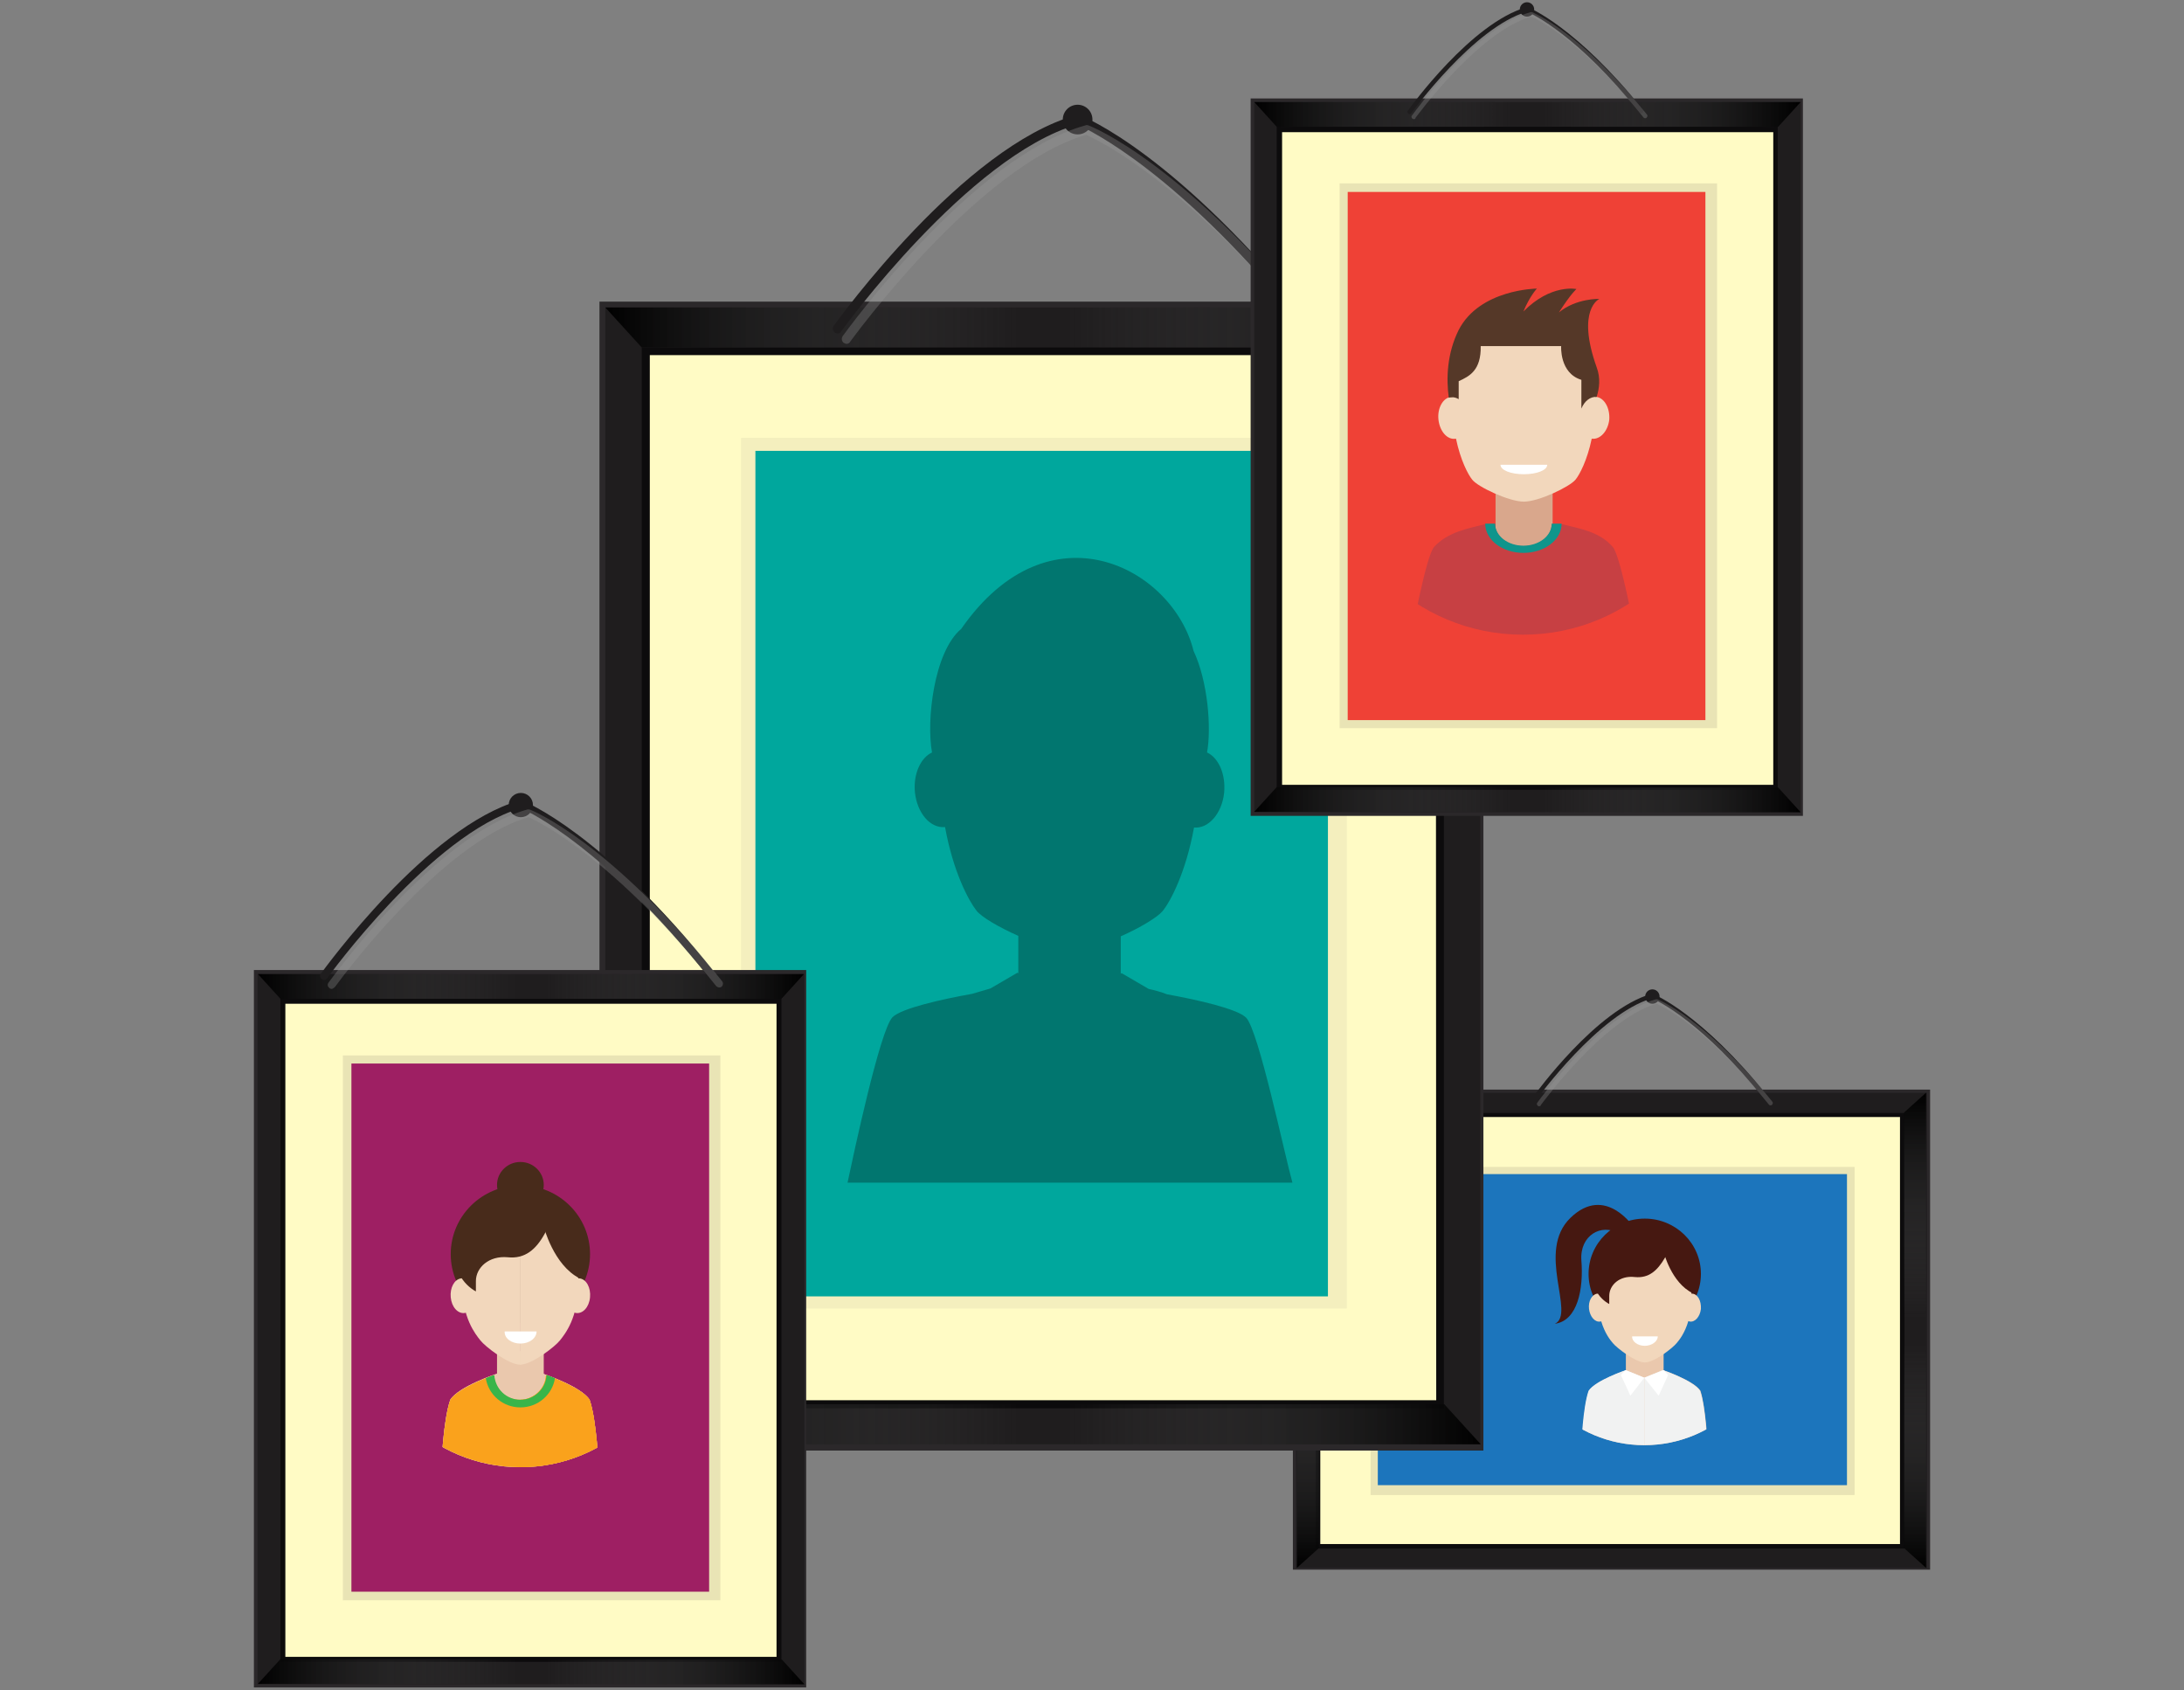<?xml version="1.0" encoding="utf-8"?>
<!-- Generator: Adobe Illustrator 18.1.1, SVG Export Plug-In . SVG Version: 6.00 Build 0)  -->
<svg version="1.1" id="Layer_1" xmlns="http://www.w3.org/2000/svg" xmlns:xlink="http://www.w3.org/1999/xlink" x="0px" y="0px"
	 viewBox="251 208 486 376" enable-background="new 251 208 486 376" xml:space="preserve">
<rect x="251" y="208" width="486" height="376" fill="#808080" stroke="none"/>
<g>
	<g>
		<g>
			<path fill="#FFFBC5" d="M679,451.6H540.1V556H679V451.6z"/>
			<path fill="#2B282A" d="M680.5,450.4H538.7v106.8h141.8V450.4z M543.1,552.8v-98h132.4v98H543.1z"/>
			<path fill="#0C0B0C" d="M678.3,452.1H540.4v103.8h137.9L678.3,452.1L678.3,452.1z M544.8,551.5v-95h129v95H544.8z"/>
			<path fill="#1F1D1E" d="M679.8,451.1H539.4v105.7h140.4V451.1z M543.8,552.5v-96.9h131v96.9H543.8L543.8,552.5z"/>
			
				<linearGradient id="SVGID_1_" gradientUnits="userSpaceOnUse" x1="2363.425" y1="2578.212" x2="2413.508" y2="2578.212" gradientTransform="matrix(0 1 -1 0 3255.366 -1912.277)">
				<stop  offset="0" style="stop-color:#000000"/>
				<stop  offset="0.631" style="stop-color:#343434;stop-opacity:0.368"/>
				<stop  offset="1" style="stop-color:#4D4D4D;stop-opacity:0"/>
			</linearGradient>
			<path fill="url(#SVGID_1_)" d="M679.6,501.2v-50.1l-4.9,4.4v45.7H679.6z"/>
			
				<linearGradient id="SVGID_2_" gradientUnits="userSpaceOnUse" x1="4078.375" y1="2578.212" x2="4128.18" y2="2578.212" gradientTransform="matrix(0 -1 -1 0 3255.366 4635.223)">
				<stop  offset="0" style="stop-color:#000000"/>
				<stop  offset="0.631" style="stop-color:#343434;stop-opacity:0.368"/>
				<stop  offset="1" style="stop-color:#4D4D4D;stop-opacity:0"/>
			</linearGradient>
			<path fill="url(#SVGID_2_)" d="M674.7,507v45.4l4.9,4.4V507H674.7z"/>
			
				<linearGradient id="SVGID_3_" gradientUnits="userSpaceOnUse" x1="4033.875" y1="-1362.338" x2="4083.68" y2="-1362.338" gradientTransform="matrix(0 -1 1 0 1904.365 4590.723)">
				<stop  offset="0" style="stop-color:#000000"/>
				<stop  offset="0.631" style="stop-color:#343434;stop-opacity:0.368"/>
				<stop  offset="1" style="stop-color:#4D4D4D;stop-opacity:0"/>
			</linearGradient>
			<path fill="url(#SVGID_3_)" d="M539.6,507v49.8l4.9-4.4V507H539.6z"/>
			
				<linearGradient id="SVGID_4_" gradientUnits="userSpaceOnUse" x1="2407.925" y1="-1362.34" x2="2458.008" y2="-1362.34" gradientTransform="matrix(0 1 1 0 1904.367 -1956.777)">
				<stop  offset="0" style="stop-color:#000000"/>
				<stop  offset="0.631" style="stop-color:#343434;stop-opacity:0.368"/>
				<stop  offset="1" style="stop-color:#4D4D4D;stop-opacity:0"/>
			</linearGradient>
			<path fill="url(#SVGID_4_)" d="M544.5,501.2v-45.7l-4.9-4.4v50.1H544.5z"/>
		</g>
		<g>
			<rect x="556" y="467.6" opacity="0.1" fill="#1F1D1E" enable-background="new    " width="107.7" height="73"/>
			<rect x="557.6" y="469.2" fill="#1C75BC" width="104.4" height="69.2"/>
		</g>
	</g>
	<g>
		<g>
			<path fill="#FFFBC5" d="M386.6,277.7V528h192.1V277.7H386.6z"/>
			<path fill="#2B282A" d="M384.4,275.1v255.6h196.7V275.1L384.4,275.1L384.4,275.1z M573,522.5H392.6V284H573V522.5z"/>
			<path fill="#0C0B0C" d="M387.5,279.1v248.5h191.1V279.1H387.5z M570.6,519.5H395.6V287h174.9L570.6,519.5L570.6,519.5z"/>
			<path fill="#1F1D1E" d="M385.7,276.4v252.9h194.7V276.4H385.7z M572.4,521.3H393.8v-236h178.5V521.3z"/>
			
				<linearGradient id="SVGID_5_" gradientUnits="userSpaceOnUse" x1="281.699" y1="169.487" x2="373.659" y2="169.487" gradientTransform="matrix(1 0 0 1 104.04 111.34)">
				<stop  offset="0" style="stop-color:#000000"/>
				<stop  offset="0.631" style="stop-color:#343434;stop-opacity:0.368"/>
				<stop  offset="1" style="stop-color:#4D4D4D;stop-opacity:0"/>
			</linearGradient>
			<path fill="url(#SVGID_5_)" d="M477.7,276.4h-92l8.1,8.9h83.9V276.4z"/>
			
				<linearGradient id="SVGID_6_" gradientUnits="userSpaceOnUse" x1="6071.114" y1="169.487" x2="6163.074" y2="169.487" gradientTransform="matrix(-1 0 0 1 6651.539 111.34)">
				<stop  offset="0" style="stop-color:#000000"/>
				<stop  offset="0.631" style="stop-color:#343434;stop-opacity:0.368"/>
				<stop  offset="1" style="stop-color:#4D4D4D;stop-opacity:0"/>
			</linearGradient>
			<path fill="url(#SVGID_6_)" d="M488.5,285.3h83.9l8.1-8.9h-92V285.3z"/>
			
				<linearGradient id="SVGID_7_" gradientUnits="userSpaceOnUse" x1="6026.614" y1="937.495" x2="6118.574" y2="937.495" gradientTransform="matrix(-1 0 0 -1 6607.039 1462.34)">
				<stop  offset="0" style="stop-color:#000000"/>
				<stop  offset="0.631" style="stop-color:#343434;stop-opacity:0.368"/>
				<stop  offset="1" style="stop-color:#4D4D4D;stop-opacity:0"/>
			</linearGradient>
			<path fill="url(#SVGID_7_)" d="M488.5,529.3h92l-8.1-8.9h-83.9V529.3z"/>
			
				<linearGradient id="SVGID_8_" gradientUnits="userSpaceOnUse" x1="326.199" y1="937.495" x2="418.159" y2="937.495" gradientTransform="matrix(1 0 0 -1 59.54 1462.34)">
				<stop  offset="0" style="stop-color:#000000"/>
				<stop  offset="0.631" style="stop-color:#343434;stop-opacity:0.368"/>
				<stop  offset="1" style="stop-color:#4D4D4D;stop-opacity:0"/>
			</linearGradient>
			<path fill="url(#SVGID_8_)" d="M477.7,520.4h-83.9l-8.1,8.9h92V520.4z"/>
		</g>
		<g>
			<g>
				<g opacity="0.1">
					<rect x="415.9" y="305.4" fill="#8C8678" width="134.8" height="193.7"/>
				</g>
				<g>
					<rect x="419.1" y="308.3" fill="#00A79D" width="127.4" height="188.1"/>
				</g>
			</g>
		</g>
	</g>
	<g>
		<g>
			<path fill="#FFFBC5" d="M308.9,425.5v156.3h120V425.5H308.9z"/>
			<path fill="#2B282A" d="M307.5,423.8v159.6h122.9V423.8H307.5z M425.3,578.4H312.6v-149h112.7V578.4z"/>
			<path fill="#0C0B0C" d="M309.5,426.3v155.2h119.4V426.3H309.5z M423.8,576.6H314.5V431.3h109.3V576.6z"/>
			<path fill="#1F1D1E" d="M308.3,424.7v158H430v-158H308.3z M424.9,577.7H313.4V430.2h111.5L424.9,577.7L424.9,577.7z"/>
			
				<linearGradient id="SVGID_9_" gradientUnits="userSpaceOnUse" x1="204.305" y1="316.107" x2="261.753" y2="316.107" gradientTransform="matrix(1 0 0 1 104.04 111.34)">
				<stop  offset="0" style="stop-color:#000000"/>
				<stop  offset="0.631" style="stop-color:#343434;stop-opacity:0.368"/>
				<stop  offset="1" style="stop-color:#4D4D4D;stop-opacity:0"/>
			</linearGradient>
			<path fill="url(#SVGID_9_)" d="M365.8,424.7h-57.4l5,5.5h52.4L365.8,424.7L365.8,424.7z"/>
			
				<linearGradient id="SVGID_10_" gradientUnits="userSpaceOnUse" x1="6221.573" y1="316.107" x2="6279.02" y2="316.107" gradientTransform="matrix(-1 0 0 1 6651.539 111.34)">
				<stop  offset="0" style="stop-color:#000000"/>
				<stop  offset="0.631" style="stop-color:#343434;stop-opacity:0.368"/>
				<stop  offset="1" style="stop-color:#4D4D4D;stop-opacity:0"/>
			</linearGradient>
			<path fill="url(#SVGID_10_)" d="M372.5,430.2h52.4l5-5.5h-57.4V430.2L372.5,430.2z"/>
			
				<linearGradient id="SVGID_11_" gradientUnits="userSpaceOnUse" x1="6177.073" y1="882.455" x2="6234.521" y2="882.455" gradientTransform="matrix(-1 0 0 -1 6607.039 1462.34)">
				<stop  offset="0" style="stop-color:#000000"/>
				<stop  offset="0.631" style="stop-color:#343434;stop-opacity:0.368"/>
				<stop  offset="1" style="stop-color:#4D4D4D;stop-opacity:0"/>
			</linearGradient>
			<path fill="url(#SVGID_11_)" d="M372.5,582.7H430l-5-5.5h-52.4L372.5,582.7L372.5,582.7z"/>
			
				<linearGradient id="SVGID_12_" gradientUnits="userSpaceOnUse" x1="248.805" y1="882.454" x2="306.252" y2="882.454" gradientTransform="matrix(1 0 0 -1 59.54 1462.34)">
				<stop  offset="0" style="stop-color:#000000"/>
				<stop  offset="0.631" style="stop-color:#343434;stop-opacity:0.368"/>
				<stop  offset="1" style="stop-color:#4D4D4D;stop-opacity:0"/>
			</linearGradient>
			<path fill="url(#SVGID_12_)" d="M365.8,577.1h-52.4l-5,5.5h57.4V577.1z"/>
		</g>
		<g>
			<rect x="327.3" y="442.8" opacity="0.1" fill="#1F1D1E" enable-background="new    " width="84" height="121.2"/>
			<rect x="329.2" y="444.6" fill="#9E1F63" width="79.6" height="117.5"/>
		</g>
	</g>
	<g>
		<path fill="#FFFBC5" d="M561.2,303.4v3.9h-1.4v-3.9l-2.7-3.9h1.4l2,2.7l2-2.7h1.4L561.2,303.4z"/>
		<path fill="#FFFBC5" d="M572.3,300.9v5c0,0.4-0.1,0.7-0.4,1c-0.3,0.3-0.6,0.4-1,0.4h-5.1c-0.4,0-0.7-0.1-1-0.4s-0.4-0.6-0.4-1v-5
			c0-0.4,0.1-0.7,0.4-1c0.3-0.3,0.6-0.4,1-0.4h5.2c0.4,0,0.7,0.1,1,0.4C572.2,300.2,572.3,300.5,572.3,300.9z M570.9,305.9v-5.1
			h-5.2v5.1H570.9z"/>
		<path fill="#FFFBC5" d="M580.2,305.9c0,0.4-0.1,0.7-0.4,1c-0.3,0.3-0.6,0.4-1,0.4h-4c-0.4,0-0.7-0.1-1-0.4c-0.3-0.3-0.4-0.6-0.4-1
			v-6.4h1.4v6.4h4.1v-6.4h1.4L580.2,305.9L580.2,305.9z"/>
		<path fill="#FFFBC5" d="M588,307.3h-1.9l-2.4-3.1h-1.2v3.1h-1.4v-7.8h5.4c0.4,0,0.7,0.1,1,0.4c0.3,0.3,0.4,0.6,0.4,1v1.9
			c0,0.4-0.1,0.7-0.4,1c-0.3,0.3-0.6,0.4-1,0.4h-0.9L588,307.3z M586.6,300.8h-4.1v2h4.1V300.8z"/>
		<path fill="#FFFBC5" d="M599.2,300.8h-2.7v6.4h-1.4v-6.4h-2.7v-1.3h6.8V300.8z"/>
		<path fill="#FFFBC5" d="M606.6,307.3h-5.4c-0.4,0-0.7-0.1-1-0.4c-0.3-0.3-0.4-0.6-0.4-1v-5c0-0.4,0.1-0.7,0.4-1
			c0.3-0.3,0.6-0.4,1-0.4h5.4v1.3h-5.5v1.9h5.5v1.3h-5.5v1.9h5.5L606.6,307.3L606.6,307.3z"/>
		<path fill="#FFFBC5" d="M611.3,303.4l2.6,3.9h-1.6l-1.8-2.7l-1.8,2.7h-1.6l2.6-3.9l-2.6-3.9h1.6l1.8,2.7l1.8-2.7h1.6L611.3,303.4z
			"/>
		<path fill="#FFFBC5" d="M621.2,300.8h-2.7v6.4h-1.4v-6.4h-2.7v-1.3h6.8V300.8z"/>
	</g>
	<g>
		<path fill="#FFFBC5" d="M581.1,318.1h-1.4v-3.2h-4.1v3.2h-1.4v-7.8h1.4v3.2h4.1v-3.2h1.4V318.1z"/>
		<path fill="#FFFBC5" d="M589,318.1h-5.4c-0.4,0-0.7-0.1-1-0.4c-0.3-0.3-0.4-0.6-0.4-1v-5c0-0.4,0.1-0.7,0.4-1
			c0.3-0.3,0.6-0.4,1-0.4h5.4v1.3h-5.5v1.9h5.5v1.3h-5.5v1.9h5.5L589,318.1L589,318.1z"/>
		<path fill="#FFFBC5" d="M596.5,318.1h-1.9l-2.4-3.1H591v3.1h-1.4v-7.8h5.4c0.4,0,0.7,0.1,1,0.4c0.3,0.3,0.4,0.6,0.4,1v1.9
			c0,0.4-0.1,0.7-0.4,1c-0.3,0.3-0.6,0.4-1,0.4h-0.9L596.5,318.1z M595.1,311.6H591v2h4.1V311.6z"/>
		<path fill="#FFFBC5" d="M604.3,318.1h-5.4c-0.4,0-0.7-0.1-1-0.4c-0.3-0.3-0.4-0.6-0.4-1v-5c0-0.4,0.1-0.7,0.4-1
			c0.3-0.3,0.6-0.4,1-0.4h5.4v1.3h-5.5v1.9h5.5v1.3h-5.5v1.9h5.5L604.3,318.1L604.3,318.1z"/>
	</g>
	<ellipse fill="#1F1D1E" cx="366.9" cy="387.1" rx="2.7" ry="2.7"/>
	<path fill="#1F1D1E" d="M323.1,426c-0.2,0-0.4-0.1-0.5-0.2c-0.4-0.3-0.5-0.8-0.2-1.2c1-1.3,23.7-32.7,44.2-38.5
		c0.2-0.1,0.4,0,0.6,0c0.7,0.3,17.9,7.1,42.8,38.2c0.3,0.4,0.2,0.9-0.1,1.2c-0.4,0.3-0.9,0.2-1.2-0.1
		c-22.9-28.6-39.5-36.6-41.8-37.6c-19.9,5.8-42.8,37.4-43,37.7C323.7,425.9,323.4,426,323.1,426z"/>
	<path opacity="0.3" fill="#999999" enable-background="new    " d="M324.8,428c-0.2,0-0.4-0.1-0.5-0.2c-0.4-0.3-0.5-0.8-0.2-1.2
		c1-1.3,23.7-32.7,44.2-38.5c0.2-0.1,0.4,0,0.6,0c0.7,0.3,17.9,7.1,42.8,38.2c0.3,0.4,0.2,0.9-0.1,1.2c-0.4,0.3-0.9,0.2-1.2-0.1
		c-22.9-28.6-39.5-36.6-41.8-37.6c-19.9,5.8-42.8,37.4-43,37.7C325.3,427.8,325,428,324.8,428z"/>
	<ellipse fill="#1F1D1E" cx="490.8" cy="234.6" rx="3.3" ry="3.3"/>
	<path fill="#1F1D1E" d="M437.4,282.2c-0.2,0-0.4-0.1-0.6-0.2c-0.5-0.3-0.6-1-0.3-1.5c1.2-1.6,28.9-39.9,54-46.9
		c0.2-0.1,0.5-0.1,0.7,0c0.9,0.3,21.9,8.7,52.2,46.6c0.4,0.5,0.3,1.1-0.2,1.5c-0.5,0.4-1.1,0.3-1.5-0.2c-28-35-48.3-44.6-51-45.8
		c-24.3,7.1-52.2,45.6-52.5,46C438.1,282,437.7,282.2,437.4,282.2z"/>
	<path opacity="0.3" fill="#999999" enable-background="new    " d="M439.4,284.5c-0.2,0-0.4-0.1-0.6-0.2c-0.5-0.3-0.6-1-0.3-1.5
		c1.2-1.6,28.9-39.9,54-46.9c0.2-0.1,0.5-0.1,0.7,0c0.9,0.3,21.9,8.7,52.2,46.6c0.4,0.5,0.3,1.1-0.2,1.5c-0.5,0.4-1.1,0.3-1.5-0.2
		c-28-35-48.3-44.6-51-45.8c-24.3,7.1-52.2,45.6-52.5,46C440.1,284.3,439.7,284.5,439.4,284.5z"/>
	<g>
		<g>
			<path fill="#FFFBC5" d="M530.7,231.5v156.3h120V231.5H530.7z"/>
			<path fill="#2B282A" d="M529.3,229.9v159.6h122.9V229.9H529.3z M647.1,384.5H534.4v-149h112.7V384.5z"/>
			<path fill="#0C0B0C" d="M531.2,232.4v155.2h119.4V232.4H531.2z M645.6,382.6H536.3V237.4h109.3V382.6z"/>
			<path fill="#1F1D1E" d="M530.1,230.7v158h121.6v-158H530.1z M646.7,383.7H535.1V236.2h111.5V383.7z"/>
			
				<linearGradient id="SVGID_13_" gradientUnits="userSpaceOnUse" x1="426.055" y1="122.136" x2="483.504" y2="122.136" gradientTransform="matrix(1 0 0 1 104.04 111.34)">
				<stop  offset="0" style="stop-color:#000000"/>
				<stop  offset="0.631" style="stop-color:#343434;stop-opacity:0.368"/>
				<stop  offset="1" style="stop-color:#4D4D4D;stop-opacity:0"/>
			</linearGradient>
			<path fill="url(#SVGID_13_)" d="M587.5,230.7h-57.4l5,5.5h52.4L587.5,230.7L587.5,230.7z"/>
			
				<linearGradient id="SVGID_14_" gradientUnits="userSpaceOnUse" x1="5999.822" y1="122.136" x2="6057.27" y2="122.136" gradientTransform="matrix(-1 0 0 1 6651.539 111.34)">
				<stop  offset="0" style="stop-color:#000000"/>
				<stop  offset="0.631" style="stop-color:#343434;stop-opacity:0.368"/>
				<stop  offset="1" style="stop-color:#4D4D4D;stop-opacity:0"/>
			</linearGradient>
			<path fill="url(#SVGID_14_)" d="M594.3,236.2h52.4l5-5.5h-57.4L594.3,236.2L594.3,236.2z"/>
			
				<linearGradient id="SVGID_15_" gradientUnits="userSpaceOnUse" x1="5955.324" y1="1076.426" x2="6012.771" y2="1076.426" gradientTransform="matrix(-1 0 0 -1 6607.039 1462.34)">
				<stop  offset="0" style="stop-color:#000000"/>
				<stop  offset="0.631" style="stop-color:#343434;stop-opacity:0.368"/>
				<stop  offset="1" style="stop-color:#4D4D4D;stop-opacity:0"/>
			</linearGradient>
			<path fill="url(#SVGID_15_)" d="M594.3,388.7h57.4l-5-5.5h-52.4L594.3,388.7L594.3,388.7z"/>
			
				<linearGradient id="SVGID_16_" gradientUnits="userSpaceOnUse" x1="470.554" y1="1076.425" x2="528.003" y2="1076.425" gradientTransform="matrix(1 0 0 -1 59.54 1462.34)">
				<stop  offset="0" style="stop-color:#000000"/>
				<stop  offset="0.631" style="stop-color:#343434;stop-opacity:0.368"/>
				<stop  offset="1" style="stop-color:#4D4D4D;stop-opacity:0"/>
			</linearGradient>
			<path fill="url(#SVGID_16_)" d="M587.5,383.1h-52.4l-5,5.5h57.4L587.5,383.1L587.5,383.1z"/>
		</g>
		<g>
			<rect x="549.1" y="248.8" opacity="0.1" fill="#1F1D1E" enable-background="new    " width="84" height="121.2"/>
			<rect x="550.9" y="250.7" fill="#EF4136" width="79.6" height="117.5"/>
		</g>
	</g>
	<ellipse fill="#1F1D1E" cx="590.8" cy="210.1" rx="1.6" ry="1.6"/>
	<path fill="#1F1D1E" d="M564.7,233.4c-0.1,0-0.2,0-0.3-0.1c-0.2-0.2-0.3-0.5-0.1-0.7c0.6-0.8,14.1-19.5,26.4-23c0.1,0,0.2,0,0.3,0
		c0.4,0.2,10.7,4.3,25.6,22.8c0.2,0.2,0.1,0.5-0.1,0.7c-0.2,0.2-0.6,0.1-0.7-0.1c-13.7-17.1-23.6-21.8-25-22.4
		c-11.9,3.5-25.5,22.3-25.7,22.5C565,233.3,564.8,233.4,564.7,233.4z"/>
	<path opacity="0.3" fill="#999999" enable-background="new    " d="M565.6,234.5c-0.1,0-0.2,0-0.3-0.1c-0.2-0.2-0.3-0.5-0.1-0.7
		c0.6-0.8,14.1-19.5,26.4-23c0.1,0,0.2,0,0.3,0c0.4,0.2,10.7,4.3,25.6,22.8c0.2,0.2,0.1,0.5-0.1,0.7c-0.2,0.2-0.6,0.1-0.7-0.1
		c-13.7-17.1-23.6-21.8-25-22.4c-11.9,3.5-25.5,22.3-25.7,22.5C566,234.5,565.8,234.5,565.6,234.5z"/>
	<ellipse fill="#1F1D1E" cx="618.7" cy="429.7" rx="1.6" ry="1.6"/>
	<path fill="#1F1D1E" d="M592.5,452.9c-0.1,0-0.2,0-0.3-0.1c-0.2-0.2-0.3-0.5-0.1-0.7c0.6-0.8,14.1-19.5,26.4-23c0.1,0,0.2,0,0.3,0
		c0.4,0.2,10.7,4.3,25.6,22.8c0.2,0.2,0.1,0.5-0.1,0.7c-0.2,0.2-0.6,0.1-0.7-0.1c-13.7-17.1-23.6-21.8-25-22.4
		c-11.9,3.5-25.5,22.3-25.7,22.5C592.9,452.9,592.7,452.9,592.5,452.9z"/>
	<path opacity="0.3" fill="#999999" enable-background="new    " d="M593.5,454.1c-0.1,0-0.2,0-0.3-0.1c-0.2-0.2-0.3-0.5-0.1-0.7
		c0.6-0.8,14.1-19.5,26.4-23c0.1,0,0.2,0,0.3,0c0.4,0.2,10.7,4.3,25.6,22.8c0.2,0.2,0.1,0.5-0.1,0.7c-0.2,0.2-0.6,0.1-0.7-0.1
		c-13.7-17.1-23.6-21.8-25-22.4c-11.9,3.5-25.5,22.3-25.7,22.5C593.9,454,593.7,454.1,593.5,454.1z"/>
	<g id="women_1">
		<g>
			<g>
				<defs>
					<ellipse id="SVGID_17_" cx="366.8" cy="499.3" rx="35.4" ry="35.1"/>
				</defs>
				<clipPath id="SVGID_18_">
					<use xlink:href="#SVGID_17_"  overflow="visible"/>
				</clipPath>
				<g clip-path="url(#SVGID_18_)">
					<g>
						<g>
							<g>
								<g>
									<ellipse fill="#482B1B" cx="366.8" cy="487" rx="15.5" ry="15.3"/>
									<polygon fill="#EAC8AD" points="372,519.8 366.7,534.4 361.6,519.8 361.6,508.6 372,508.6 									"/>
									<g>
										<path fill="#F2D7BC" d="M366.8,477.4c-5,0-13,2.8-13,16.1c0,7.7,3,11.3,4.1,12.7c1,1.3,6.2,5.4,8.9,5.4
											C366.8,498.1,366.8,477.4,366.8,477.4z"/>
										<path fill="#F2D7BC" d="M351.3,496.6c-0.2-2.1,0.8-4,2.3-4.2c1.5-0.2,2.9,1.4,3.1,3.5c0.2,2.1-0.8,4-2.3,4.2
											C352.9,500.3,351.5,498.8,351.3,496.6z"/>
									</g>
									<g>
										<g>
											<g>
												<path fill="#F2D7BC" d="M366.7,477.4c5,0,13,2.8,13,16.1c0,7.7-3,11.3-4.1,12.7c-1,1.3-6.2,5.4-8.9,5.4
													C366.7,498.1,366.7,477.4,366.7,477.4z"/>
											</g>
											<g>
												<path fill="#F2D7BC" d="M382.3,496.6c0.2-2.1-0.8-4-2.3-4.2c-1.5-0.2-2.9,1.4-3.1,3.5c-0.2,2.1,0.8,4,2.3,4.2
													C380.7,500.3,382.1,498.8,382.3,496.6z"/>
											</g>
										</g>
									</g>
									<path fill="#EAC8AD" d="M366.7,534.4v-14c0,0-3.9-0.9-4.7-4.1c-0.4-1.5-0.4-2.7-0.4-2.7s-8.5,2.8-10.4,5.8
										c-1.6,4.6-2,15-2,15H366.7L366.7,534.4z"/>
									<path fill="#EAC8AD" d="M366.7,534.4v-14c0,0,3.9-0.9,4.7-4.1c0.4-1.5,0.4-2.7,0.4-2.7s8.5,2.8,10.4,5.8c1.6,4.6,2,15,2,15
										H366.7L366.7,534.4z"/>
									<path fill="#EAC8AD" d="M366.7,534.4v-14c0,0-3.9-0.9-4.7-4.1c-0.4-1.5-0.4-2.7-0.4-2.7s-8.5,2.8-10.4,5.8
										c-1.6,4.6-2,15-2,15H366.7L366.7,534.4z"/>
									<path fill="#EAC8AD" d="M366.7,534.4v-14c0,0,3.9-0.9,4.7-4.1c0.4-1.5,0.4-2.7,0.4-2.7s8.5,2.8,10.4,5.8c1.6,4.6,2,15,2,15
										H366.7L366.7,534.4z"/>
									<path fill="#FFFFFF" d="M366.8,506.9c2,0,3.6-1.2,3.6-2.7h-7.1C363.2,505.7,364.8,506.9,366.8,506.9z"/>
								</g>
								<path fill="#482B1B" d="M366,473.5c-9.2,0-12,8-12,11.7c-3.3,4.6,0.3,8.7,2.9,10.1c0-0.9,0-1.2,0-2.3c0-3,2.9-5.7,7.1-5.3
									c3.8,0.4,6.3-1.7,8.3-5.4C374.9,477.5,371.7,473.5,366,473.5z"/>
								<path fill="#482B1B" d="M372,480.9c0,0,2.2,8.6,8,11.5c1-7.8,1.7-6.1,0-10.2c-1.7-4.1-8-7.1-8-7.1V480.9z"/>
							</g>
						</g>
					</g>
					<path fill="#FAA21C" d="M382.2,519.4c-1.6-2.4-7.7-4.8-9.7-5.5c-0.1,3-2.7,5.5-5.8,5.5s-5.6-2.4-5.8-5.5
						c-2,0.7-8.1,3.1-9.7,5.5c-1.6,4.6-2,15-2,15h17.5h17.5C384.2,534.4,383.8,524,382.2,519.4z"/>
					<path fill="#FAA21C" d="M384.2,534.4c0,0-0.4-10.4-2-15c-1.6-2.4-7.7-4.8-9.7-5.5c-0.1,3-2.7,5.5-5.8,5.5v15.1H384.2z"/>
					<path fill="#39B54A" d="M359.1,514.6c0.6,3.7,3.8,6.5,7.7,6.5s7.1-2.8,7.7-6.5c-0.8-0.3-1.4-0.6-1.9-0.7
						c-0.1,3-2.7,5.5-5.8,5.5c-3.1,0-5.6-2.4-5.8-5.5C360.5,514,359.8,514.3,359.1,514.6z"/>
					<ellipse fill="#482B1B" cx="366.8" cy="471.6" rx="5.2" ry="5.1"/>
				</g>
			</g>
		</g>
	</g>
	<g>
		<g>
			<g>
				<defs>
					<ellipse id="SVGID_19_" cx="589.9" cy="306.4" rx="43.3" ry="42.8"/>
				</defs>
				<clipPath id="SVGID_20_">
					<use xlink:href="#SVGID_19_"  overflow="visible"/>
				</clipPath>
				<g clip-path="url(#SVGID_20_)">
					<rect x="583.8" y="317.2" fill="#D9A78C" width="12.7" height="13.7"/>
					<path fill="#C74043" d="M609.9,329.7c-2.9-3.4-7.3-4.1-11.4-5.1h-2.2c0,2.7-2.8,4.9-6.3,4.9c-3.5,0-6.3-2.2-6.3-4.9h-2.2
						c-4,1-8.4,1.8-11.4,5.1c-1.8,2.1-5,19.6-5,19.6h7.7H590h17.2h7.7C614.9,349.3,611.7,331.8,609.9,329.7z"/>
					<path fill="#F2D7BC" d="M606.3,296.3c-0.1,0-0.2,0-0.3,0c-0.5-15.1-9.9-18.4-15.9-18.4c-6,0-15.4,3.3-15.9,18.4
						c-0.1,0-0.2,0-0.3,0c-1.8,0.2-3.1,2.5-2.8,5.1c0.3,2.6,2,4.5,3.8,4.2c0,0,0.1,0,0.1,0c1,4.8,2.7,8,3.6,9.1
						c1.2,1.6,8.2,4.9,11.5,4.9c3.3,0,10.2-3.3,11.5-4.9c0.9-1.1,2.6-4.3,3.6-9.1c0,0,0.1,0,0.1,0c1.8,0.2,3.5-1.7,3.8-4.2
						C609.3,298.9,608.1,296.6,606.3,296.3z"/>
					<path fill="#FFFFFF" d="M590.1,313.5c2.9,0,5.2-0.9,5.2-2.1h-10.4C584.9,312.6,587.2,313.5,590.1,313.5z"/>
					<path fill="#553828" d="M602.9,298.9c0.7-1.7,2-2.7,3.4-2.6c0,0,0,0,0,0c0.6-1.9,0.9-4.2,0-6.6c-4.6-12.9,0.6-15.2,0.6-15.2
						s-5.1-0.2-9,3c2.7-4.2,3.9-5.2,3.9-5.2s-5.7-1.2-11.8,5c1.4-3.4,3-5.1,3-5.1s-12.7,0.1-17.4,9.2c-2.6,5.2-2.8,10.8-2.2,15.1
						c0.2-0.1,0.3-0.1,0.5-0.1c0.6-0.1,1.2,0.1,1.7,0.4c0-2,0-3.7,0-4c2.4-1.1,5-2.4,4.9-7.8c5.7,0,8.8,0,8.8,0h9.1
						c0,0-0.4,6,4.5,7.5C602.9,295,602.9,297.2,602.9,298.9z"/>
					<path fill="#0F958C" d="M590,331c4.7,0,8.5-2.9,8.5-6.5h-2.2c0,2.7-2.8,4.9-6.3,4.9c-3.5,0-6.3-2.2-6.3-4.9h-2.2
						C581.5,328.1,585.3,331,590,331z"/>
				</g>
			</g>
		</g>
	</g>
	<g>
		<g>
			<g>
				<defs>
					<ellipse id="SVGID_21_" cx="616.9" cy="501.3" rx="28.5" ry="28.2"/>
				</defs>
				<clipPath id="SVGID_22_">
					<use xlink:href="#SVGID_21_"  overflow="visible"/>
				</clipPath>
				<g clip-path="url(#SVGID_22_)">
					<g>
						<g>
							<g>
								<ellipse fill="#461811" cx="617" cy="491.4" rx="12.5" ry="12.3"/>
								<polygon fill="#EAC8AD" points="621.2,517.8 616.9,529.5 612.8,517.8 612.8,508.7 621.2,508.7 								"/>
								<path fill="#F2D7BC" d="M627.6,495.8c-0.1,0-0.2,0-0.2,0c-0.3-9.9-6.5-12.1-10.4-12.1v0c0,0,0,0,0,0s0,0,0,0v0
									c-3.9,0-10.1,2.2-10.4,12.1c-0.1,0-0.1,0-0.2,0c-1.2,0.2-2,1.7-1.8,3.4c0.2,1.7,1.3,3,2.5,2.8c0.1,0,0.2,0,0.2-0.1
									c0.8,2.7,2,4.2,2.6,4.9c0.8,1,5,4.3,7.1,4.3c0,0,0,0,0,0c0,0,0,0,0,0s0,0,0,0c0,0,0,0,0,0c2.2,0,6.3-3.3,7.1-4.3
									c0.6-0.7,1.8-2.2,2.6-4.9c0.1,0,0.2,0.1,0.3,0.1c1.2,0.2,2.3-1.1,2.5-2.8C629.6,497.4,628.8,495.9,627.6,495.8z"/>
								<path fill="#EAC8AD" d="M629.4,517.4c-1.5-2.3-8.3-4.6-8.3-4.6s0,1-0.3,2.2c-0.7,2.5-3.8,3.3-3.8,3.3s-3.1-0.8-3.8-3.3
									c-0.3-1.2-0.3-2.2-0.3-2.2s-6.8,2.3-8.3,4.6c-1.3,3.7-1.6,12.1-1.6,12.1h14h14C631,529.5,630.6,521.1,629.4,517.4z"/>
								<path fill="#FFFFFF" d="M617,507.4c1.6,0,2.9-1,2.9-2.1h-5.7C614.1,506.4,615.4,507.4,617,507.4z"/>
							</g>
							<path fill="#461811" d="M616.4,480.6c-7.4,0-9.6,6.4-9.6,9.4c-2.7,3.7,0.2,7,2.3,8.1c0-0.7,0-0.9,0-1.8
								c0-2.4,2.3-4.6,5.7-4.2c3.1,0.3,5-1.4,6.7-4.3C623.5,483.8,621,480.6,616.4,480.6z"/>
							<path fill="#461811" d="M621.2,486.5c0,0,1.7,6.9,6.5,9.2c0.8-6.2,1.3-4.9,0-8.2c-1.3-3.3-6.5-5.7-6.5-5.7V486.5z"/>
						</g>
						<path fill="#F1F2F2" d="M616.9,529.5v-15l-4.1-1.7c0,0-6.8,2.3-8.3,4.6c-1.3,3.7-1.6,12.1-1.6,12.1H616.9z"/>
						<path fill="#F1F2F2" d="M616.9,529.5v-15l4.1-1.7c0,0,6.8,2.3,8.3,4.6c1.3,3.7,1.6,12.1,1.6,12.1H616.9z"/>
					</g>
					<path fill="#461811" d="M614.6,481.1c0,0-6.3-9.7-14.1-2.2c-7.8,7.5,1.2,21.4-3.5,23.6c5.1-0.7,6.4-7.8,5.9-14.1
						c-0.4-5.6,4.5-8.3,8.3-6C612.9,483.4,614.6,481.1,614.6,481.1z"/>
					<polygon fill="#FFFFFF" points="616.9,514.5 612.7,512.8 611.7,513.9 613.8,518.5 					"/>
					<polygon fill="#FFFFFF" points="616.9,514.5 621.2,512.8 622.2,513.9 620.1,518.5 					"/>
				</g>
			</g>
		</g>
	</g>
	<path fill="#01766F" d="M528.3,434.4c-2-2-11-4-17.6-5.2c-1.3-0.5-2.7-0.9-4.1-1.2l0,0l-6-3.5l-0.2,0.1v-8.3
		c4.3-1.9,8.1-4.2,9.3-5.6c1.8-2.2,5.2-8.7,7-18.6c3.2,0.3,6.2-3.1,6.7-7.7c0.4-4.1-1.2-7.8-3.8-9c1-5.4,0.2-15.8-3-22.6
		c0,0,0,0,0,0c-4.6-18.5-32.1-33.1-51.7-4.9c-6.1,5.1-7.8,20.5-6.5,27.5c-2.6,1.2-4.2,4.9-3.8,8.9c0.5,4.6,3.4,8,6.7,7.7
		c1.8,9.9,5.2,16.3,7,18.6c1.1,1.4,5,3.7,9.3,5.6v8.3l-0.2-0.1l-6,3.5l0,0c-1.4,0.4-2.8,0.8-4.1,1.2c-6.7,1.2-15.7,3.2-17.7,5.2
		c-2.8,2.9-8.7,30.7-10,36.8c38.4,0,49.5,0,49.5,0s11,0,49.5,0C536.9,465.1,531.1,437.3,528.3,434.4z"/>
</g>
</svg>
